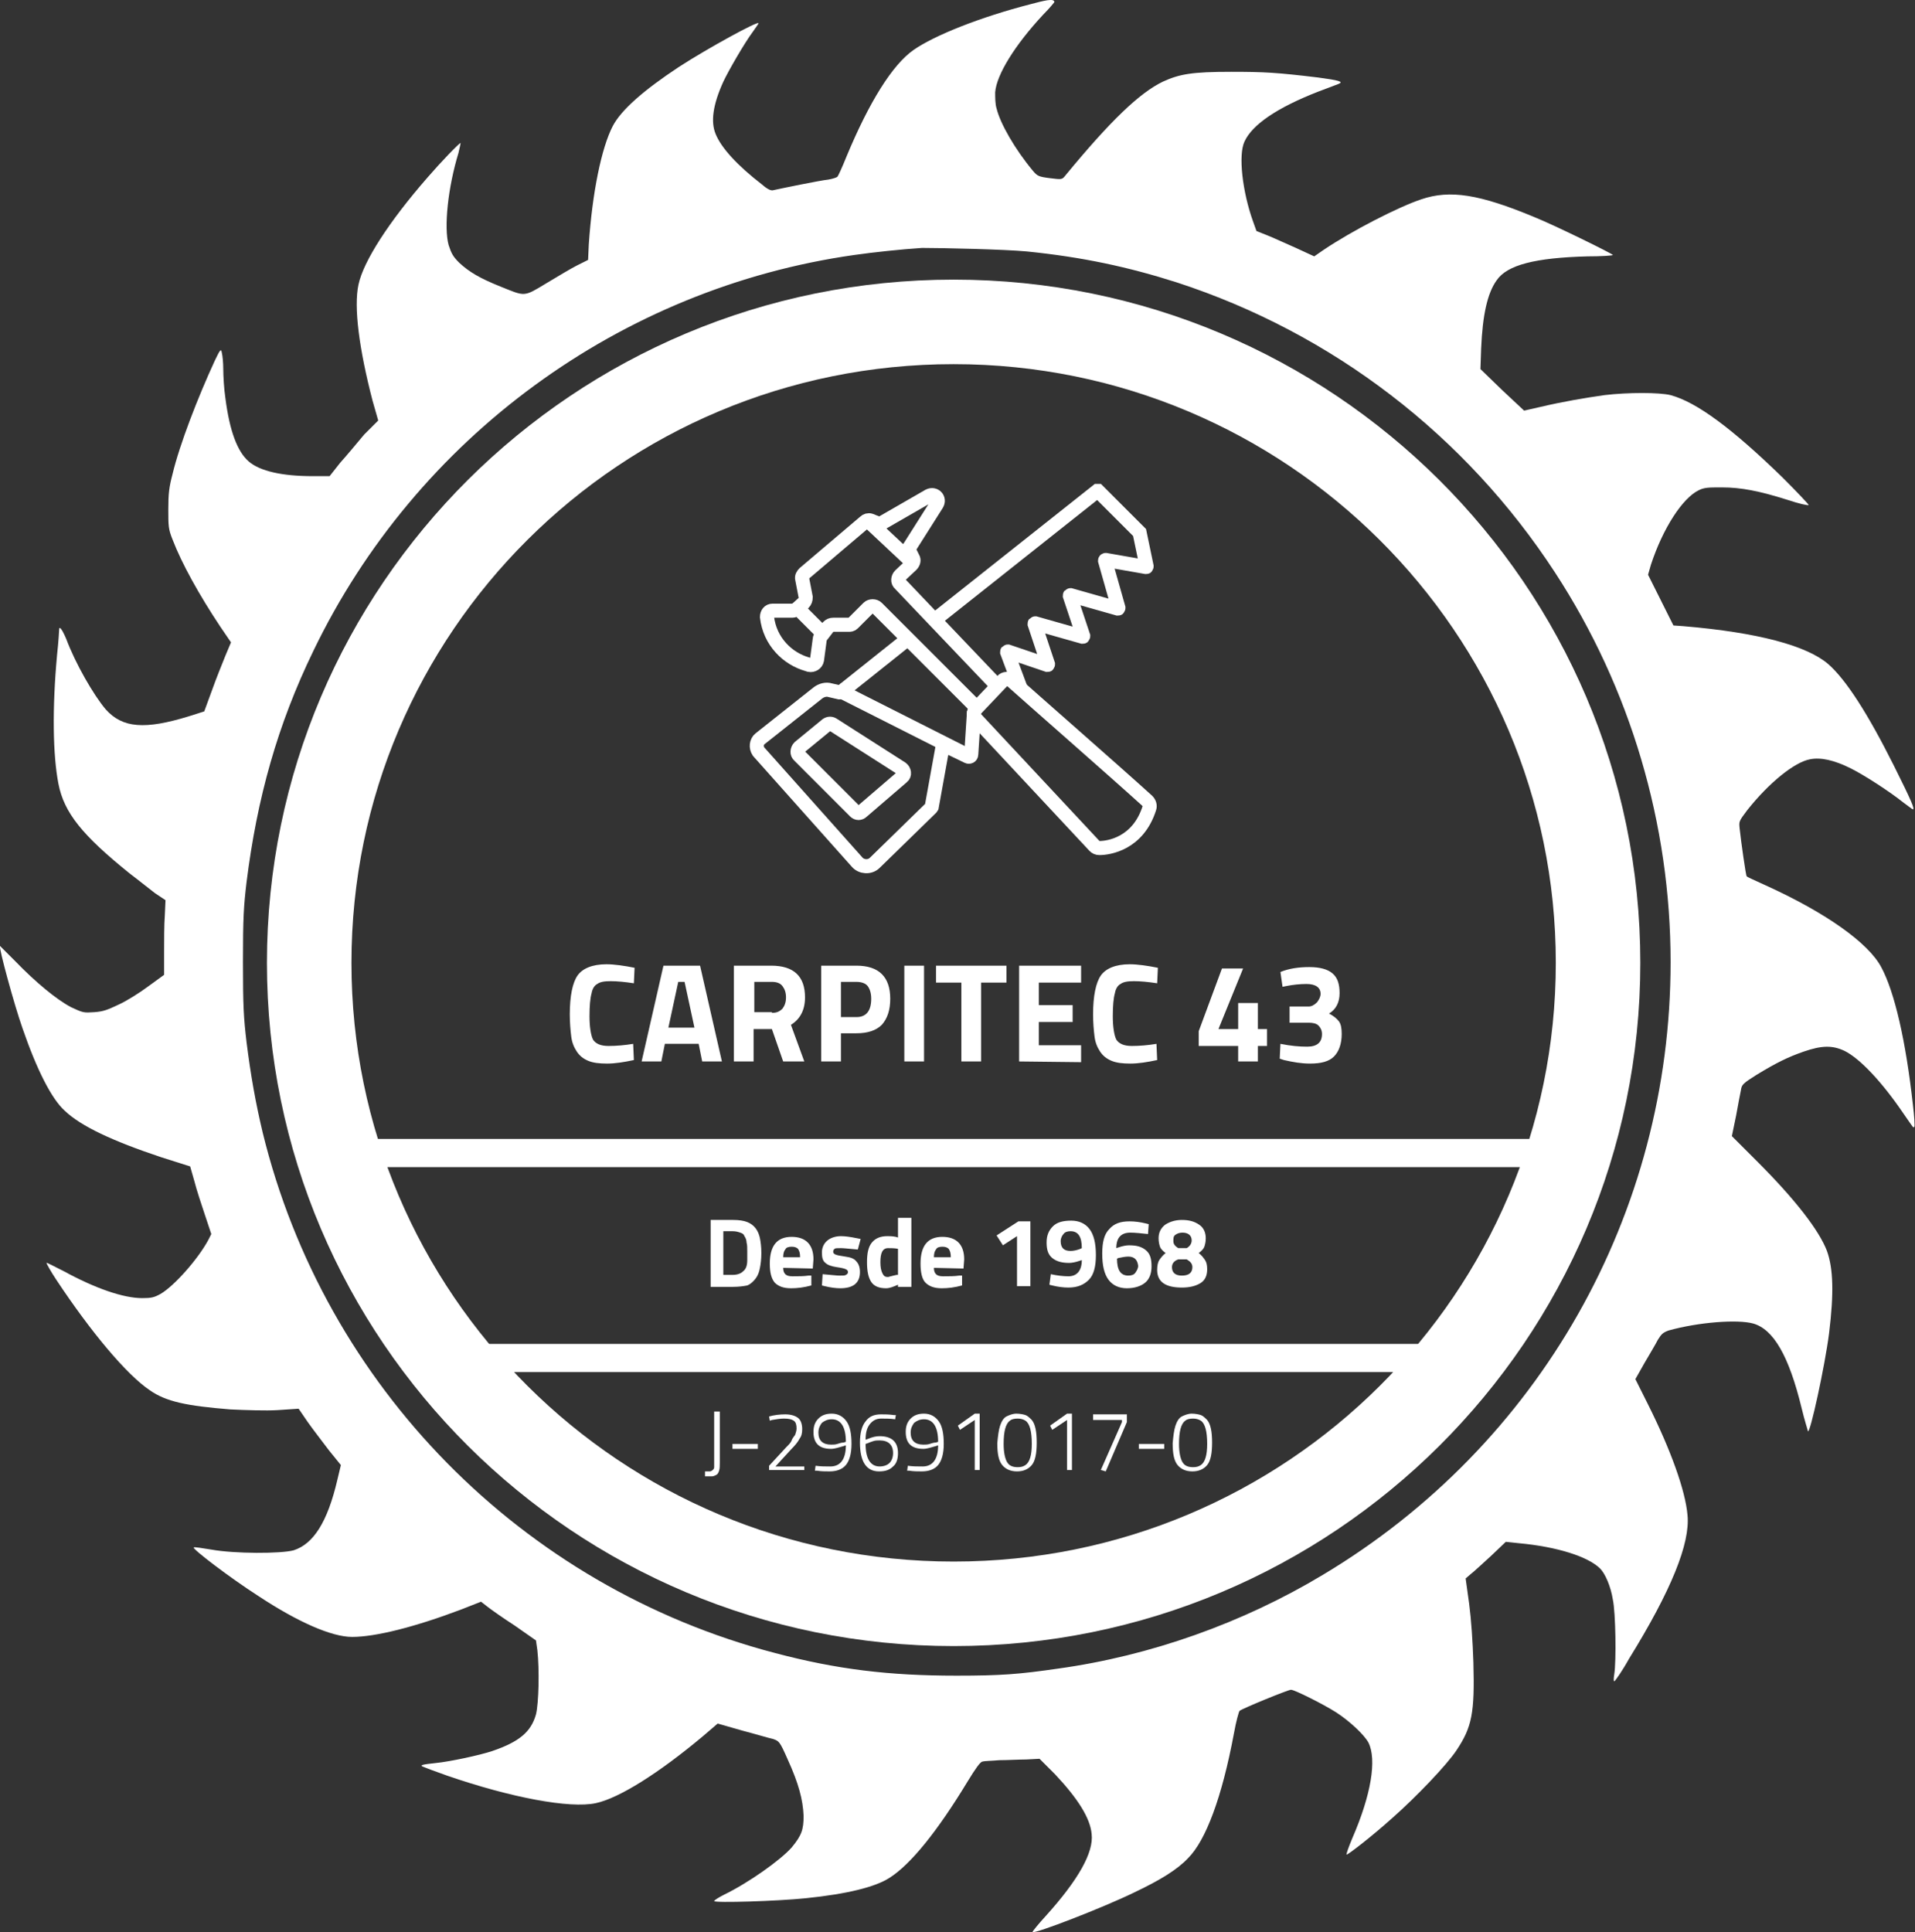 <?xml version="1.0" encoding="utf-8"?>
<!-- Generator: Adobe Illustrator 22.0.0, SVG Export Plug-In . SVG Version: 6.00 Build 0)  -->
<svg version="1.1" id="Capa_1" xmlns="http://www.w3.org/2000/svg" xmlns:xlink="http://www.w3.org/1999/xlink" x="0px" y="0px"
	 viewBox="0 0 271.9 274.3" style="enable-background:new 0 0 271.9 274.3;" xml:space="preserve">
<rect x="0" y="0" width="271.9" height="274.3" fill="#333333" stroke="none"/>
<style type="text/css">
	.st0{fill:#FFFFFF;}
	.st1{fill:none;stroke:#FFFFFF;stroke-width:12;}
	.st2{fill:none;stroke:#FFFFFF;stroke-width:4;}
	.st3{fill:none;stroke:#FFFFFF;stroke-width:2;stroke-miterlimit:10;}
	.st4{fill:none;stroke:#FFFFFF;stroke-width:2;}
</style>
<path class="st0" d="M146.3,0.6c-7,1.8-13.6,4.4-16.6,6.5s-6.3,7.4-9.5,15.1c-0.6,1.5-1.2,2.8-1.3,2.9c-0.1,0.1-0.7,0.3-1.3,0.4
	c-1.1,0.1-6.9,1.3-7.8,1.5c-0.3,0.1-0.8-0.1-1.6-0.8c-3.5-2.7-5.8-5.2-6.6-7.2c-0.7-1.7-0.4-4.1,1.1-7.4c0.7-1.5,3-5.5,4.2-7.1
	c0.4-0.6,0.8-1.1,0.8-1.2c0-0.4-7.3,3.6-11.3,6.2c-5,3.3-8.2,6.1-9.4,8.4c-1.6,3.1-2.9,9.4-3.4,16.8l-0.1,2.2l-1.6,0.8
	c-0.8,0.4-2.8,1.6-4.3,2.5c-3.3,2-3,1.9-6.5,0.5c-3-1.2-4.5-2.1-5.9-3.4c-0.9-0.9-1.1-1.3-1.5-2.5c-0.7-2.5-0.1-8.2,1.4-13.1
	c0.2-0.8,0.3-1.4,0.3-1.4c-0.2,0-2.8,2.7-4.7,4.9c-5.5,6.3-9.1,11.9-9.8,15.2c-0.7,3.2,0.1,9.2,2,16.5l0.8,2.8l-2,2
	c-1,1.2-2.5,3-3.4,4l-1.5,1.9h-2.4c-4.3,0-7.5-0.7-9.1-2.1c-1.6-1.4-2.7-4.3-3.3-9c-0.2-1.3-0.3-3.2-0.3-4.1c0-0.9-0.1-1.9-0.2-2.3
	c-0.1-0.6-0.2-0.6-1,1.1c-2.4,5.2-5,11.9-6,16.1c-0.5,1.9-0.6,2.8-0.6,5c0,2.4,0,2.8,0.6,4.3c1.3,3.4,3.8,7.9,6.8,12.4l1.5,2.2
	L32,93.1c-0.4,1-1.3,3.2-1.9,4.9l-1.1,3l-2.2,0.7c-6.2,1.9-9.4,1.7-11.8-1c-1.7-2-4.3-6.5-5.6-10c-0.6-1.4-1-1.9-1-1.3
	c0,0.1-0.1,1.8-0.3,3.6c-0.7,7.6-0.6,14.2,0.2,18.3c0.8,4.1,3.4,7.3,10.1,12.7c1.2,0.9,2.8,2.2,3.6,2.8l1.5,1l-0.1,2.2
	c-0.1,1.2-0.1,3.6-0.1,5.3v3.1l-2.2,1.6c-1.2,0.9-3.1,2.1-4.2,2.6c-1.7,0.8-2.2,1-3.5,1.1c-1.5,0.1-1.6,0.1-3.3-0.7
	c-2.1-1.1-5.1-3.6-7.9-6.5C1,135.3,0,134.3,0,134.3c-0.2,0.2,2,8.3,3.2,11.7c2,5.8,4.1,10,6,11.7c2.3,2.2,6.8,4.3,13.7,6.6l4.1,1.3
	l0.6,2.1c0.3,1.2,1,3.3,1.5,4.8l0.9,2.7l-0.4,0.8c-1.5,2.8-4.9,6.6-6.8,7.7c-0.9,0.5-1.3,0.6-2.6,0.6c-2.7,0-6.7-1.4-11.1-3.8
	c-1.4-0.7-2.5-1.3-2.5-1.2s0.6,1.2,1.4,2.4c4.9,7.4,10,13.5,13.3,15.7c2.3,1.6,5.2,2.2,11.4,2.7c2.1,0.1,5.1,0.2,6.7,0.1l3-0.2
	l1.3,1.9c0.7,1,2.1,2.8,3,4l1.7,2.1l-0.5,2.1c-1.4,6-3.4,9.1-6.2,10c-1.8,0.5-8.4,0.5-11.7-0.1c-1.3-0.2-2.4-0.4-2.5-0.3
	c-0.2,0.2,5,4.2,9.2,6.9c5.6,3.7,10.4,5.8,13.3,5.8c3.3,0,8.9-1.4,15.5-3.9l2.8-1.1l0.9,0.7c0.5,0.4,2.2,1.6,3.9,2.7l3,2.1l0.2,1.4
	c0.3,2.7,0.2,7.5-0.2,9.1c-0.7,2.5-2.4,3.9-6.2,5.2c-1.8,0.6-6,1.5-8,1.7c-1.9,0.2-2.3,0.3-1.9,0.5c0.2,0.1,1.8,0.7,3.5,1.3
	c9,3.1,17.4,4.7,21.1,3.9c3.3-0.7,9-4.3,15.2-9.5l2.1-1.8l3.5,1c1.9,0.5,3.9,1.1,4.4,1.2c0.8,0.3,0.9,0.3,2,2.8
	c1.6,3.5,2.2,5.8,2.3,8.1c0,2-0.3,2.8-1.7,4.5c-1.6,1.8-6.1,5-9.6,6.7c-0.8,0.4-1.4,0.8-1.4,0.9c0,0.3,9.2,0,13-0.4
	c5.9-0.6,9.9-1.6,11.9-2.9c3-1.9,6.8-6.6,11.1-13.7c1.1-1.8,1.8-2.8,2.1-2.8c0.3-0.1,1.3-0.1,2.4-0.2c1.1,0,2.8-0.1,3.8-0.1l1.9-0.1
	l2.2,2.2c3.2,3.4,5,6.2,5.2,8.5c0.3,2.6-1.9,6.5-6.5,11.6c-1.1,1.2-1.9,2.2-1.9,2.3c0.3,0.3,10.1-3.5,14.4-5.6
	c3.8-1.8,6.2-3.3,7.7-4.9c2.5-2.5,4.8-8.6,6.5-17.7c0.3-1.7,0.7-3.1,0.8-3.2c0.3-0.3,6.9-3,7.3-3c0.5,0,4.5,2,6.4,3.2
	c2,1.3,4,3.2,4.6,4.3c1.2,2.4,0.4,7.4-2.3,13.6c-0.5,1.2-0.9,2.3-0.8,2.3c0.1,0.1,3.5-2.5,6.5-5.2c3.4-3,7.7-7.5,9.1-9.6
	c2.2-3.3,2.6-5.3,2.4-12.5c-0.1-3-0.3-6-0.6-8.3l-0.5-3.6l0.7-0.6c0.4-0.3,1.7-1.5,2.9-2.6l2.1-2l1.9,0.2c5.4,0.5,9.8,1.9,11.5,3.6
	c0.7,0.7,1.5,2.5,1.8,4.4c0.4,1.8,0.5,8.8,0.2,10.6c-0.1,0.6-0.1,1,0,1s1.1-1.4,2.1-3.2c6-9.7,8.7-16.4,8.3-20.4
	c-0.3-3.5-2.4-9.3-5.6-15.7l-1.8-3.6l1.3-2.3c0.7-1.2,1.6-2.7,1.9-3.3c0.5-0.8,0.7-1,1.5-1.3c4.3-1.2,9.8-1.6,12-1
	c2.9,0.8,5.1,4.6,6.9,12c0.4,1.7,0.9,3.2,0.9,3.3c0.3,0.4,2.4-9.2,3-13.9c0.7-5.7,0.6-9.2-0.3-11.7c-1.1-2.9-4.5-7.3-9.9-12.7
	l-3.6-3.6l0.6-2.9c0.3-1.6,0.6-3.3,0.7-3.7c0.1-0.7,0.3-0.9,2.2-2.1c2.8-1.7,4.4-2.5,6.7-3.3c2.6-0.9,4.1-0.9,5.8-0.1
	c2.2,1.1,5.3,4.4,8.3,8.8c1.6,2.3,1.4,2.1,1.6,2c0.1-0.1,0-1.5-0.2-3.2c-1-9-2.6-16-4.5-19.5c-1.8-3.4-7.8-7.7-16.4-11.6
	c-1.5-0.7-2.7-1.2-2.7-1.3c-0.1,0-0.8-4.9-1-6.8c-0.1-1-0.1-1,1.1-2.6c3.1-3.9,6.7-6.8,8.9-7.2c1.5-0.3,3.4,0.1,5.8,1.3
	c1.8,0.9,5.4,3.2,7.4,4.8c0.7,0.5,1.3,1,1.4,1c0.3,0-0.2-1.2-2.7-6.2c-3.7-7.4-6.8-12.2-9.3-14.4c-3-2.6-9.9-4.5-20.6-5.4l-1.4-0.1
	l-1.8-3.6l-1.8-3.6l0.4-1.4c1.7-5.2,4.5-9.5,6.8-10.6c0.8-0.4,1.4-0.4,3.3-0.4c2.7,0,5.3,0.5,9.4,1.8c1.5,0.5,2.8,0.8,2.9,0.7
	c0.1,0-1.6-1.8-3.7-3.9c-7.2-7-12.2-10.7-15.9-11.7c-1.6-0.4-6.1-0.4-9.4,0c-2.8,0.4-5.8,0.9-9.2,1.7l-2.2,0.5l-3.1-2.9l-3.1-3
	l0.1-2.9c0.2-4.8,0.9-7.9,2.2-9.7c1.5-2.2,5.5-3.2,12.9-3.4c1.9,0,3.6-0.1,3.6-0.2c0.1-0.1-8.2-4.2-11.2-5.4
	c-7.7-3.2-11.9-3.9-16-2.5c-3.3,1.1-9.9,4.5-13.9,7.2l-1.3,0.9l-2.6-1.2c-1.4-0.6-3.3-1.5-4.1-1.8l-1.5-0.6l-0.5-1.4
	c-1.5-4.2-2.1-9.4-1.2-11.3c1.1-2.4,4.6-4.8,10.5-7.1c1.3-0.5,2.7-1,2.9-1.1c0.7-0.3,0-0.5-3-0.9c-5.8-0.7-7.6-0.8-12.3-0.8
	c-5.5,0-7.3,0.3-9.7,1.4c-3.3,1.6-7.4,5.5-13.9,13.4c-0.4,0.5-0.5,0.5-2.1,0.3s-1.8-0.3-2.4-1c-2.6-3.1-4.7-6.8-5.2-8.9
	c-0.2-0.6-0.2-1.6-0.2-2.3c0.2-2.5,2.8-6.7,6.8-11c1-1,1.7-1.9,1.6-1.8C149.7-0.3,148.2,0.1,146.3,0.6z M145.8,35.7
	c7.9,0.8,14.4,2.2,21.3,4.4c22.1,7.2,41,21.7,53.7,41.2c10.7,16.4,16.4,35.7,16.4,55.3c0,35.7-18.6,68.6-49.4,87
	c-11.3,6.8-24.5,11.5-37.6,13.3c-5.5,0.8-8.1,1-14.4,1c-9.6,0-17-0.9-25.7-3.2c-36-9.4-64-37.9-72.8-73.9c-1-4.2-1.7-8.1-2.3-12.9
	c-0.4-3.4-0.5-5-0.5-11.3s0.1-7.9,0.5-11.3c1.5-12,4.4-22.4,9.5-32.9c14.6-30.3,43.6-51.5,76.8-56.2c2.8-0.4,6.6-0.8,9.6-1
	C133.7,35.2,142.7,35.4,145.8,35.7z"/>
<path class="st1" d="M226.9,136.7c0,50.2-40.9,91-91.5,91s-91.5-40.8-91.5-91s40.9-91,91.5-91C185.9,45.7,226.9,86.5,226.9,136.7z"
	/>
<path class="st0" d="M90,150.5c-1.4,0.3-2.7,0.5-3.8,0.5s-2-0.1-2.7-0.4c-0.7-0.3-1.2-0.7-1.6-1.3s-0.7-1.3-0.8-2.2
	c-0.1-0.8-0.2-1.9-0.2-3.1c0-2.6,0.4-4.5,1.1-5.5s2.1-1.6,4.1-1.6c1.1,0,2.5,0.2,4,0.5l-0.1,2.2c-1.3-0.2-2.4-0.3-3.3-0.3
	s-1.5,0.1-1.9,0.4c-0.4,0.2-0.7,0.7-0.8,1.3c-0.2,0.7-0.3,1.8-0.3,3.3s0.2,2.7,0.5,3.3c0.4,0.6,1.1,0.9,2.2,0.9s2.3-0.1,3.5-0.3
	L90,150.5z M91.1,150.7l3.1-13.6h5.2l3.1,13.6h-2.8l-0.5-2.5h-4.8l-0.5,2.5H91.1z M96.3,139.4l-1.4,6.5h3.7l-1.4-6.5H96.3z
	 M107,146.1v4.6h-2.8v-13.6h5.3c3.2,0,4.8,1.5,4.8,4.5c0,1.8-0.7,3.1-2,3.9l1.9,5.2h-3l-1.6-4.6L107,146.1L107,146.1z M109.6,143.8
	c0.7,0,1.1-0.2,1.5-0.6c0.3-0.4,0.5-0.9,0.5-1.6s-0.2-1.2-0.5-1.6c-0.3-0.4-0.8-0.6-1.5-0.6h-2.5v4.3h2.5V143.8z M121.6,146.7h-2.2
	v4h-2.8v-13.6h5c3.2,0,4.8,1.6,4.8,4.7c0,1.6-0.4,2.8-1.2,3.7C124.4,146.3,123.2,146.7,121.6,146.7z M119.4,144.4h2.2
	c1.4,0,2.1-0.9,2.1-2.6c0-0.8-0.2-1.4-0.5-1.8c-0.3-0.4-0.9-0.6-1.6-0.6h-2.2V144.4z M128.4,150.7v-13.6h2.8v13.6H128.4z
	 M132.9,139.5v-2.4h10v2.4h-3.6v11.2h-2.8v-11.2H132.9z M144.7,150.7v-13.6h8.8v2.4h-6v3.2h4.8v2.4h-4.8v3.3h6v2.4L144.7,150.7
	L144.7,150.7z M164.3,150.5c-1.4,0.3-2.7,0.5-3.8,0.5s-2-0.1-2.7-0.4c-0.7-0.3-1.2-0.7-1.6-1.3c-0.4-0.6-0.7-1.3-0.8-2.2
	c-0.1-0.8-0.2-1.9-0.2-3.1c0-2.6,0.4-4.5,1.1-5.5c0.7-1,2.1-1.6,4.1-1.6c1.1,0,2.5,0.2,4,0.5l-0.1,2.2c-1.3-0.2-2.4-0.3-3.3-0.3
	c-0.9,0-1.5,0.1-1.9,0.4c-0.4,0.2-0.7,0.7-0.8,1.3c-0.2,0.7-0.3,1.8-0.3,3.3s0.2,2.7,0.5,3.3c0.4,0.6,1.1,0.9,2.2,0.9
	c1.1,0,2.3-0.1,3.5-0.3L164.3,150.5z M175.8,150.7v-2.2h-5.6v-2.1l3.3-8.9h3l-3.5,8.6h2.8v-3.7h2.8v3.7h1.3v2.4h-1.3v2.2H175.8z
	 M181.8,138c1.2-0.5,2.6-0.7,4.1-0.7s2.6,0.3,3.3,0.9c0.7,0.6,1,1.5,1,2.8s-0.5,2.3-1.5,2.9c0.6,0.3,1.1,0.7,1.4,1.1
	c0.3,0.4,0.4,1,0.4,1.8c0,1.4-0.4,2.5-1.1,3.2c-0.7,0.7-1.8,1-3.4,1c-1.2,0-2.4-0.2-3.7-0.5l-0.6-0.2l0.1-2.1
	c1.5,0.3,2.7,0.4,3.8,0.4c1.4,0,2.1-0.6,2.1-1.8c0-0.5-0.2-0.9-0.5-1.2s-0.8-0.4-1.4-0.4h-2.7v-2.3h2.7c0.4,0,0.8-0.2,1.2-0.6
	c0.3-0.4,0.5-0.8,0.5-1.2c0-0.9-0.7-1.4-2-1.4c-0.9,0-1.9,0.1-2.9,0.3l-0.5,0.1L181.8,138z"/>
<path class="st0" d="M104.1,182.7h-3.2v-9.5h3.2c0.8,0,1.5,0.1,2,0.3s0.9,0.5,1.2,0.9c0.3,0.4,0.5,0.9,0.6,1.4s0.2,1.2,0.2,2.1
	c0,0.9-0.1,1.6-0.2,2.1c-0.1,0.6-0.3,1.1-0.6,1.5c-0.3,0.4-0.7,0.8-1.2,1C105.6,182.6,104.9,182.7,104.1,182.7z M106.1,178.9
	c0-0.3,0-0.7,0-1.2s0-1-0.1-1.3c0-0.3-0.1-0.6-0.3-0.9c-0.1-0.3-0.3-0.4-0.6-0.5c-0.3-0.1-0.6-0.2-1.1-0.2h-1.3v6.2h1.3
	c0.7,0,1.2-0.2,1.5-0.5C105.9,180.2,106.1,179.7,106.1,178.9z M111.2,180c0,0.4,0.1,0.7,0.3,0.9c0.2,0.2,0.5,0.3,1,0.3
	c0.9,0,1.6,0,2.3-0.1h0.4v1.4c-1.1,0.3-2,0.4-2.9,0.4c-1.1,0-1.8-0.3-2.3-0.8c-0.5-0.6-0.7-1.5-0.7-2.7c0-2.5,1-3.8,3.1-3.8
	c2,0,3.1,1.1,3.1,3.2l-0.1,1.3L111.2,180L111.2,180z M113.6,178.5c0-0.6-0.1-0.9-0.3-1.2c-0.2-0.2-0.5-0.3-0.9-0.3s-0.8,0.1-0.9,0.4
	c-0.2,0.2-0.3,0.6-0.3,1.1H113.6z M121.8,177.4c-1.2-0.1-2-0.2-2.4-0.2c-0.5,0-0.8,0-0.9,0.1s-0.2,0.2-0.2,0.4s0.1,0.3,0.3,0.4
	c0.2,0.1,0.7,0.2,1.4,0.3c0.8,0.1,1.3,0.3,1.6,0.7c0.3,0.3,0.5,0.8,0.5,1.5c0,1.5-0.9,2.3-2.8,2.3c-0.6,0-1.4-0.1-2.2-0.3l-0.4-0.1
	l0.1-1.6c1.2,0.1,2,0.2,2.4,0.2c0.5,0,0.8,0,0.9-0.1c0.2-0.1,0.3-0.2,0.3-0.4s-0.1-0.3-0.3-0.4c-0.2-0.1-0.6-0.2-1.3-0.3
	c-0.7-0.1-1.3-0.3-1.6-0.6c-0.4-0.3-0.5-0.8-0.5-1.5s0.3-1.3,0.8-1.7s1.2-0.6,1.9-0.6c0.6,0,1.3,0.1,2.3,0.3l0.5,0.1L121.8,177.4z
	 M129.4,172.9v9.8h-1.9v-0.3c-0.7,0.3-1.2,0.5-1.7,0.5c-1,0-1.7-0.3-2.1-0.9s-0.6-1.5-0.6-2.8s0.2-2.2,0.7-2.8s1.2-0.9,2.2-0.9
	c0.3,0,0.7,0,1.2,0.1l0.3,0.1v-2.8L129.4,172.9L129.4,172.9z M127.3,181h0.2v-3.7c-0.5-0.1-1-0.1-1.4-0.1c-0.8,0-1.1,0.7-1.1,2
	c0,0.7,0.1,1.2,0.3,1.6s0.4,0.5,0.8,0.5C126.4,181.2,126.9,181.1,127.3,181z M132.6,180c0,0.4,0.1,0.7,0.3,0.9s0.5,0.3,1,0.3
	c0.9,0,1.6,0,2.3-0.1h0.4v1.4c-1.1,0.3-2,0.4-2.9,0.4c-1.1,0-1.8-0.3-2.3-0.8s-0.7-1.5-0.7-2.7c0-2.5,1-3.8,3.1-3.8
	c2,0,3.1,1.1,3.1,3.2l-0.1,1.3L132.6,180L132.6,180z M135,178.5c0-0.6-0.1-0.9-0.3-1.2c-0.2-0.2-0.5-0.3-0.9-0.3s-0.8,0.1-0.9,0.4
	c-0.2,0.2-0.3,0.6-0.3,1.1H135z M146.3,173.4v9.2h-1.9v-7.1l-2,1.3l-0.9-1.4l3.1-2H146.3z M151.7,181.2c1.2,0,1.9-0.8,1.9-2.3
	l-0.3,0.1c-0.6,0.2-1.1,0.3-1.5,0.3c-1,0-1.8-0.2-2.4-0.7c-0.6-0.5-0.8-1.2-0.8-2.2s0.3-1.7,0.9-2.3c0.6-0.6,1.5-0.8,2.6-0.8
	s2,0.4,2.6,1.2s0.9,2,0.9,3.7c0,1.6-0.3,2.8-1,3.5s-1.6,1.1-2.9,1.1c-0.7,0-1.5-0.1-2.3-0.3l-0.4-0.1l0.2-1.5
	C150.1,181.1,151,181.2,151.7,181.2z M152,177.6c0.4,0,0.9-0.1,1.4-0.3l0.2-0.1c0-1.6-0.5-2.4-1.6-2.4c-0.4,0-0.8,0.1-1,0.4
	c-0.2,0.2-0.4,0.6-0.4,1C150.6,177.2,151.1,177.6,152,177.6z M163,175.2c-1-0.1-1.8-0.2-2.5-0.2c-1.3,0-2,0.7-2,2.2l0.3-0.1
	c0.6-0.2,1.1-0.3,1.5-0.3c1.1,0,1.8,0.2,2.4,0.7s0.8,1.2,0.8,2.3c0,1-0.3,1.8-0.9,2.3c-0.6,0.5-1.5,0.8-2.6,0.8s-2-0.4-2.6-1.2
	s-0.9-2-0.9-3.7s0.3-2.8,1-3.5c0.7-0.8,1.6-1.1,2.9-1.1c0.7,0,1.5,0.1,2.3,0.3l0.4,0.1L163,175.2z M160.2,178.4
	c-0.4,0-0.9,0.1-1.4,0.2l-0.2,0.1c0,1.6,0.5,2.4,1.6,2.4c0.4,0,0.8-0.1,1-0.4c0.2-0.3,0.4-0.6,0.4-1
	C161.5,178.9,161.1,178.4,160.2,178.4z M165.4,173.9c0.6-0.4,1.4-0.7,2.4-0.7s1.8,0.2,2.5,0.7c0.6,0.4,0.9,1.1,0.9,1.9
	c0,0.5-0.1,0.9-0.2,1.2c-0.1,0.3-0.4,0.6-0.8,0.9c0.4,0.3,0.7,0.7,0.9,1s0.3,0.7,0.3,1.3c0,0.9-0.3,1.6-1,2s-1.5,0.6-2.6,0.6
	c-2.3,0-3.5-0.8-3.5-2.5c0-0.6,0.1-1.1,0.3-1.4c0.2-0.3,0.5-0.7,0.9-1c-0.4-0.3-0.7-0.6-0.8-0.9c-0.1-0.3-0.2-0.7-0.2-1.2
	C164.5,175,164.8,174.4,165.4,173.9z M166.4,179.9c0,0.8,0.5,1.2,1.4,1.2c1,0,1.5-0.4,1.5-1.2c0-0.5-0.3-0.8-0.8-1.1h-1.2
	C166.7,179,166.4,179.4,166.4,179.9z M167.9,175c-0.4,0-0.7,0.1-1,0.3s-0.3,0.5-0.3,0.9s0.2,0.7,0.7,1h1.2c0.5-0.3,0.7-0.7,0.7-1.1
	C169.2,175.4,168.7,175,167.9,175z"/>
<path class="st2" d="M44.9,163.7h183"/>
<path class="st2" d="M58.9,192.8h152"/>
<g>
	<path class="st3" d="M163.2,114.7c-1.6,5.1-5.8,5.7-7.1,5.7c-0.3,0-0.5-0.1-0.7-0.3L138.5,102c-0.3-0.4-0.3-0.9,0-1.3l3.8-4
		c0.3-0.4,0.9-0.4,1.3-0.1c2.9,2.6,14.9,13.1,19.3,17.1C163.2,114,163.3,114.4,163.2,114.7z"/>
	<g>
		<path class="st3" d="M133.1,87.7l22.7-18h0.1l5.9,5.9l0,0l1,4.8c0,0.1,0,0.1-0.1,0.1l-5.7-1c-0.1,0-0.1,0.1-0.1,0.1l1.9,6.7
			c0,0.1,0,0.1-0.1,0.1l-6.7-1.9c-0.1,0-0.1,0-0.1,0.1l1.9,5.7c0,0.1,0,0.1-0.1,0.1l-6.7-1.9c-0.1,0-0.1,0-0.1,0.1l1.9,5.7
			c0,0.1,0,0.1-0.1,0.1l-5.6-1.9c-0.1,0-0.1,0-0.1,0.1l1.9,5.1"/>
		<path class="st4" d="M128.4,91.1l-8.9,7.1c-0.1,0.1-0.2,0.1-0.3,0.1l-1.3-0.3c-0.6-0.2-1.3,0-1.8,0.4l-8.2,6.5
			c-0.5,0.4-0.6,1.2-0.2,1.8l14,15.7c0.6,0.7,1.8,0.8,2.5,0.1l8-7.8c0.1-0.1,0.1-0.1,0.1-0.2l1.5-8.3c0-0.2,0.3-0.4,0.5-0.3l3.1,1.5
			c0.2,0.1,0.5,0,0.5-0.3l0.4-6.1"/>
		<line class="st4" x1="118.9" y1="97.9" x2="137.9" y2="107.5"/>
		<path class="st4" d="M113.5,107.3l7.9,7.9c0.3,0.3,0.7,0.3,1,0l5.7-4.9c0.4-0.3,0.3-0.9-0.1-1.2l-9.7-6.2c-0.3-0.2-0.6-0.2-0.9,0
			l-3.9,3.2C113.2,106.4,113.1,107,113.5,107.3z"/>
	</g>
	<g>
		<path class="st3" d="M138.9,100.7l-14.4-14.4c-0.3-0.3-0.9-0.3-1.2,0l-2.2,2.2c-0.2,0.2-0.4,0.2-0.6,0.2h-2.2
			c-0.3,0-0.5,0.1-0.7,0.3l-1,1.3c-0.1,0.1-0.2,0.3-0.2,0.4l-0.4,3c-0.1,0.5-0.6,0.8-1.1,0.7l-0.3-0.1c-1.4-0.4-2.7-1.2-3.7-2.3l0,0
			c-1.1-1.2-1.8-2.7-2-4.4l0,0c0-0.5,0.3-0.9,0.8-0.9h2.8c0.2,0,0.4-0.1,0.6-0.2l1-0.9c0.2-0.2,0.3-0.5,0.3-0.8l-0.5-2.6
			c-0.1-0.3,0.1-0.6,0.3-0.8l8.6-7.3c0.2-0.2,0.5-0.3,0.8-0.2l1,0.4c0.2,0.1,0.5,0.1,0.7-0.1l6.6-3.8c0.8-0.4,1.6,0.4,1.1,1.2
			l-3.8,6c-0.2,0.2-0.2,0.6,0,0.8l0.4,0.8c0.2,0.3,0.1,0.7-0.2,1l-1.6,1.5c-0.3,0.3-0.4,0.9,0,1.2l14.1,14.8"/>
		<line class="st3" x1="113.8" y1="86.9" x2="117.3" y2="90.4"/>
		<line class="st3" x1="123.2" y1="73.9" x2="129.6" y2="79.9"/>
	</g>
</g>
<g>
	<path class="st0" d="M102.2,200.4v7.3c0,0.4,0,0.8-0.1,1.1s-0.2,0.5-0.4,0.6s-0.4,0.2-0.6,0.2c-0.2,0-0.6,0-1,0v-0.7
		c0.3,0,0.6,0,0.7,0c0.1,0,0.3-0.1,0.4-0.2s0.2-0.2,0.2-0.4s0-0.5,0-0.8v-7.1H102.2z"/>
	<path class="st0" d="M104,205.7v-0.7h3.6v0.7H104z"/>
	<path class="st0" d="M114.1,208.7h-4.9v-0.6l2.4-2.6c0.4-0.4,0.7-0.7,0.8-1s0.3-0.5,0.5-0.8c0.1-0.3,0.2-0.6,0.2-0.9
		c0-0.5-0.1-0.9-0.4-1.1c-0.3-0.2-0.7-0.3-1.4-0.3c-0.5,0-1.1,0.1-1.7,0.2l-0.3,0.1l-0.1-0.6c0.7-0.2,1.5-0.3,2.3-0.3
		c0.8,0,1.4,0.2,1.8,0.5s0.6,0.9,0.6,1.6c0,0.6-0.1,1-0.4,1.4c-0.2,0.4-0.6,0.9-1.2,1.5l-2.2,2.4h4.1V208.7z"/>
	<path class="st0" d="M115.8,208.1c0.7,0.1,1.4,0.1,2.1,0.1c1.4,0,2.2-1,2.2-3l-0.3,0.1c-0.7,0.2-1.3,0.4-1.8,0.4
		c-1.7,0-2.5-0.8-2.5-2.4c0-0.8,0.2-1.4,0.7-1.9c0.5-0.5,1.1-0.7,1.9-0.7c0.9,0,1.6,0.4,2.1,1.1c0.5,0.7,0.7,1.8,0.7,3.2
		s-0.3,2.4-0.8,3c-0.5,0.6-1.3,0.9-2.3,0.9c-0.6,0-1.2,0-1.8-0.1l-0.3,0L115.8,208.1z M118,205.1c0.3,0,0.6,0,0.9-0.1
		s0.6-0.2,0.9-0.2l0.3-0.1c0-2.1-0.7-3.2-2-3.2c-0.6,0-1,0.2-1.4,0.5c-0.3,0.4-0.5,0.8-0.5,1.4C116.2,204.5,116.8,205.1,118,205.1z"
		/>
	<path class="st0" d="M127.1,201.5c-0.7-0.1-1.4-0.1-2-0.1c-0.7,0-1.2,0.3-1.6,0.8c-0.4,0.5-0.6,1.2-0.6,2.2l0.3-0.1
		c0.7-0.3,1.2-0.4,1.7-0.4c1.7,0,2.6,0.8,2.6,2.4c0,0.8-0.2,1.5-0.7,1.9c-0.5,0.5-1.1,0.7-2,0.7c-1.8,0-2.7-1.4-2.7-4.1
		c0-1.4,0.3-2.4,0.8-3c0.5-0.7,1.2-1,2.2-1c0.5,0,1.1,0,1.8,0.1l0.3,0L127.1,201.5z M124.9,204.5c-0.3,0-0.6,0-0.9,0.1
		c-0.3,0.1-0.6,0.2-0.8,0.3l-0.3,0.1c0,2.1,0.7,3.2,2,3.2c0.6,0,1.1-0.2,1.4-0.5c0.3-0.3,0.5-0.8,0.5-1.4
		C126.8,205.1,126.1,204.5,124.9,204.5z"/>
	<path class="st0" d="M128.9,208.1c0.7,0.1,1.4,0.1,2.1,0.1c1.4,0,2.2-1,2.2-3l-0.3,0.1c-0.7,0.2-1.3,0.4-1.8,0.4
		c-1.7,0-2.5-0.8-2.5-2.4c0-0.8,0.2-1.4,0.7-1.9c0.5-0.5,1.1-0.7,1.9-0.7c0.9,0,1.6,0.4,2.1,1.1c0.5,0.7,0.7,1.8,0.7,3.2
		s-0.3,2.4-0.8,3c-0.5,0.6-1.3,0.9-2.3,0.9c-0.6,0-1.2,0-1.8-0.1l-0.3,0L128.9,208.1z M131.1,205.1c0.3,0,0.6,0,0.9-0.1
		s0.6-0.2,0.9-0.2l0.3-0.1c0-2.1-0.7-3.2-2-3.2c-0.6,0-1,0.2-1.4,0.5c-0.3,0.4-0.5,0.8-0.5,1.4C129.3,204.5,129.9,205.1,131.1,205.1
		z"/>
	<path class="st0" d="M139.1,200.8v7.9h-0.7v-7.1l-2.1,1.4l-0.3-0.6l2.4-1.7H139.1z"/>
	<path class="st0" d="M142,202.4c0.2-0.6,0.5-1.1,0.9-1.3c0.4-0.2,0.9-0.4,1.4-0.4c0.5,0,1,0.1,1.3,0.2s0.6,0.4,0.9,0.7
		c0.5,0.6,0.7,1.7,0.7,3.2s-0.2,2.6-0.7,3.2s-1.2,0.9-2.1,0.9c-0.9,0-1.6-0.3-2.1-0.9c-0.5-0.6-0.7-1.6-0.7-3.1
		C141.7,203.8,141.8,203,142,202.4z M145.6,201.7c-0.3-0.2-0.7-0.3-1.1-0.3c-0.5,0-0.9,0.1-1.1,0.3c-0.6,0.4-0.9,1.5-0.9,3.3
		c0,1.2,0.2,2.1,0.5,2.6c0.3,0.5,0.8,0.7,1.5,0.7c0.5,0,0.8-0.1,1.1-0.3c0.6-0.4,0.9-1.4,0.9-3C146.5,203.2,146.2,202.1,145.6,201.7
		z"/>
	<path class="st0" d="M152.2,200.8v7.9h-0.7v-7.1l-2.1,1.4l-0.3-0.6l2.4-1.7H152.2z"/>
	<path class="st0" d="M155.2,201.5v-0.7h4.8v1.1l-3,7l-0.7-0.2l3-6.8v-0.3H155.2z"/>
	<path class="st0" d="M161.7,205.7v-0.7h3.6v0.7H161.7z"/>
	<path class="st0" d="M166.9,202.4c0.2-0.6,0.5-1.1,0.9-1.3c0.4-0.2,0.9-0.4,1.4-0.4c0.5,0,1,0.1,1.3,0.2s0.6,0.4,0.9,0.7
		c0.5,0.6,0.7,1.7,0.7,3.2s-0.2,2.6-0.7,3.2c-0.5,0.6-1.2,0.9-2.1,0.9c-0.9,0-1.6-0.3-2.1-0.9c-0.5-0.6-0.7-1.6-0.7-3.1
		C166.6,203.8,166.7,203,166.9,202.4z M170.5,201.7c-0.3-0.2-0.7-0.3-1.1-0.3c-0.5,0-0.9,0.1-1.1,0.3c-0.6,0.4-0.9,1.5-0.9,3.3
		c0,1.2,0.2,2.1,0.5,2.6s0.8,0.7,1.5,0.7c0.5,0,0.8-0.1,1.1-0.3c0.6-0.4,0.9-1.4,0.9-3C171.4,203.2,171.1,202.1,170.5,201.7z"/>
</g>
</svg>
